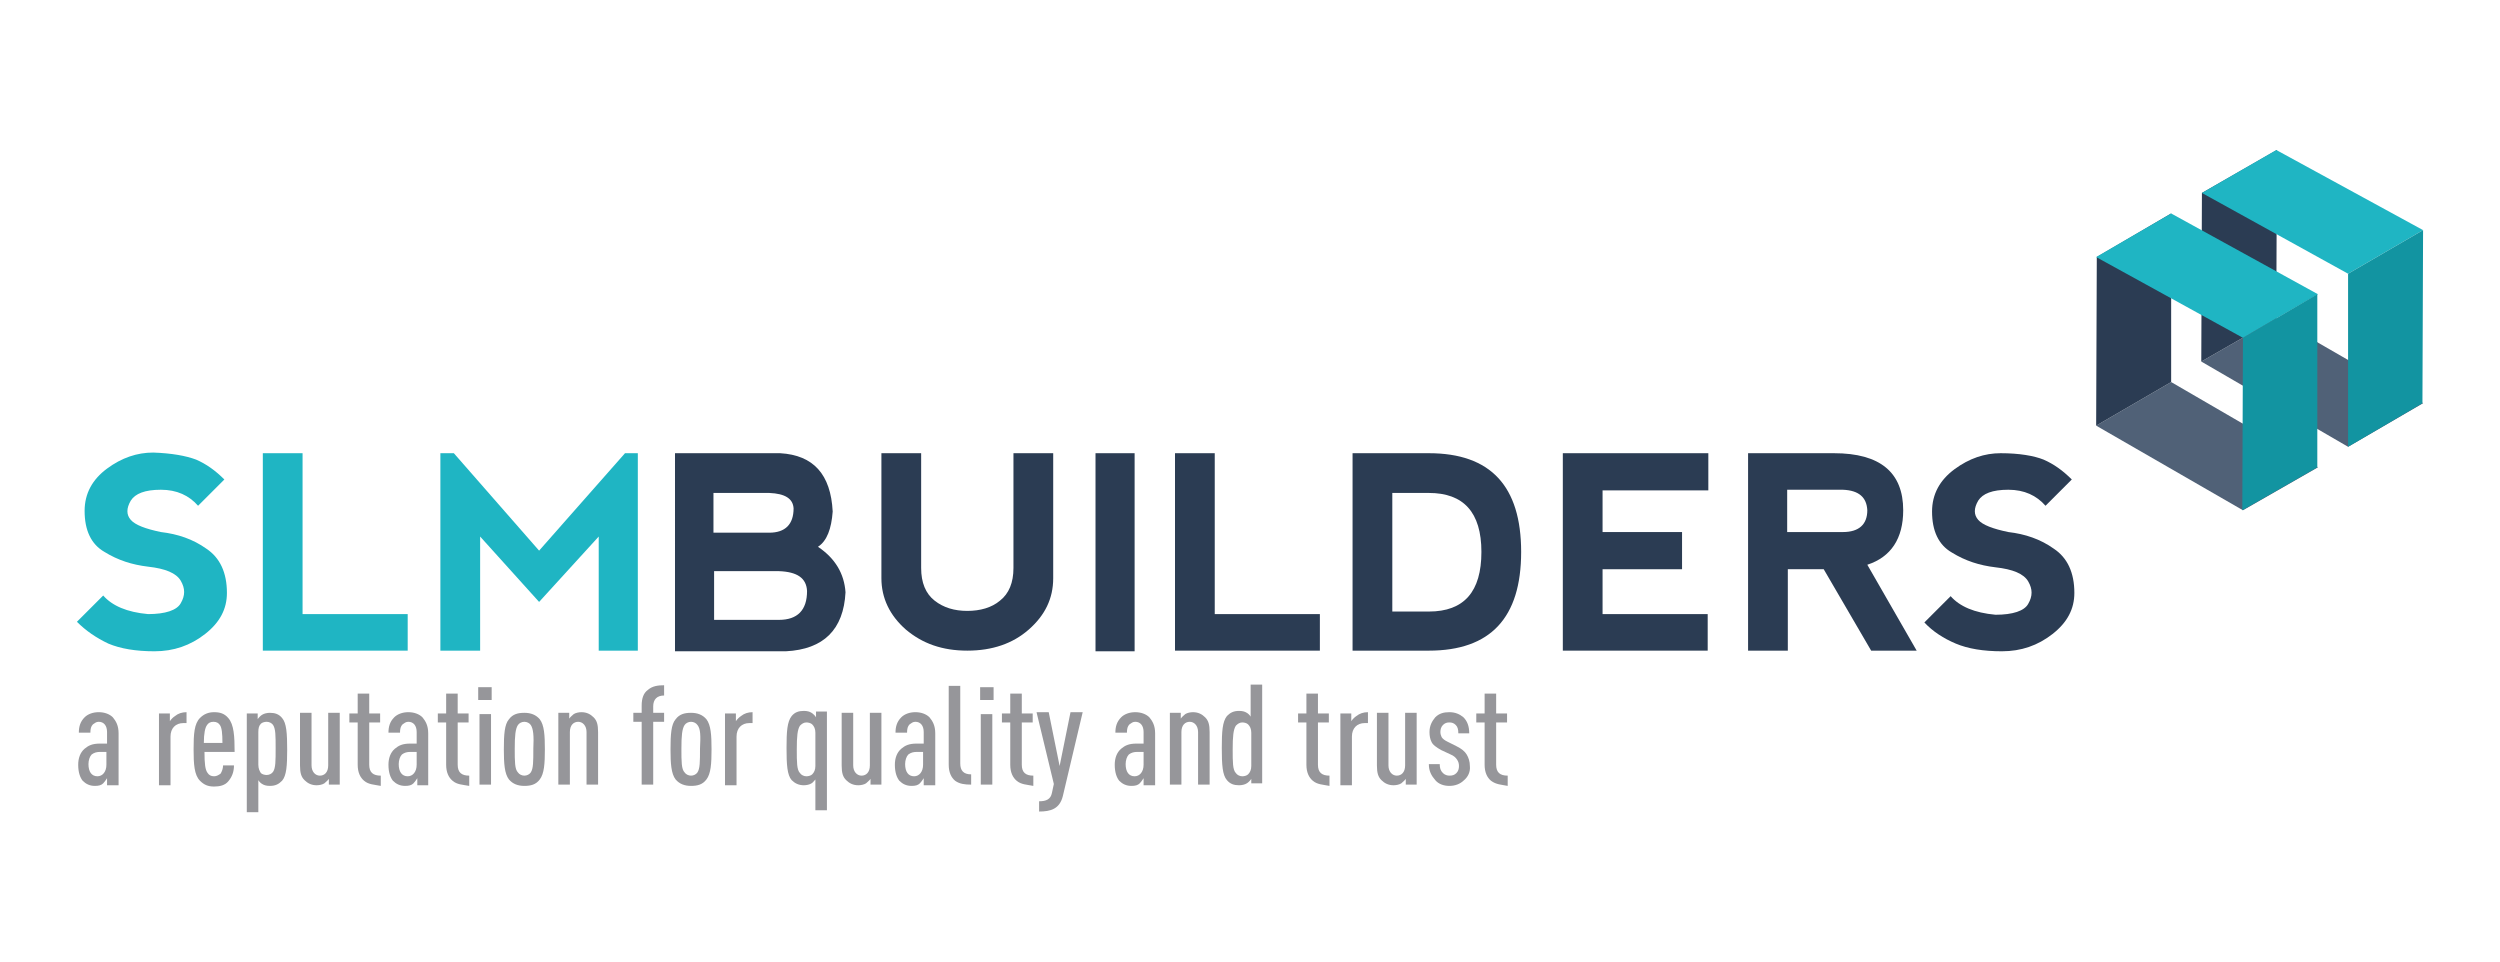 <?xml version="1.0" encoding="utf-8"?>
<!-- Generator: Adobe Illustrator 13.0.0, SVG Export Plug-In . SVG Version: 6.00 Build 14948)  -->
<!DOCTYPE svg PUBLIC "-//W3C//DTD SVG 1.1//EN" "http://www.w3.org/Graphics/SVG/1.1/DTD/svg11.dtd">
<svg version="1.1" id="sponsor-logo_slm-builders" xmlns="http://www.w3.org/2000/svg" xmlns:xlink="http://www.w3.org/1999/xlink"
	 x="0px" y="0px" width="390px" height="150px" viewBox="0 0 390 150" enable-background="new 0 0 390 150" xml:space="preserve">
<polygon fill="#506177" points="343.4,56.4 355.1,49.7 378,62.9 366.3,69.7 "/>
<polygon fill="#2B3C53" points="343.5,30.1 355.2,23.4 355.1,49.7 343.4,56.4 "/>
<polygon fill="#1FB5C3" points="343.5,30.1 355.1,23.4 378,35.9 366.3,42.7 "/>
<polygon fill="#1294A1" points="366.3,42.7 378,35.9 377.9,62.9 366.3,69.7 "/>
<polygon fill="#506177" points="327,66.4 338.7,59.6 361.6,72.9 349.9,79.6 "/>
<polygon fill="#2B3C53" points="327.1,40.1 338.7,33.3 338.7,59.6 327,66.4 "/>
<polygon fill="#1FB5C3" points="327,40.1 338.7,33.3 361.6,45.9 349.9,52.7 "/>
<polygon fill="#1294A1" points="349.9,52.7 361.5,45.9 361.5,72.9 349.8,79.6 "/>
<g>
	<path fill="#1FB5C3" d="M30.6,71.7c1.6,0.7,3,1.7,4.4,3.1l-4.1,4.1c-1.4-1.6-3.3-2.5-5.8-2.5c-2.5,0-4,0.6-4.7,1.7
		c-0.7,1.2-0.7,2.2,0,3c0.7,0.8,2.3,1.4,4.7,1.9c2.6,0.3,5,1.1,7.1,2.6c2.1,1.4,3.2,3.7,3.2,6.9c0,2.5-1.1,4.6-3.4,6.4
		c-2.3,1.8-4.9,2.7-7.9,2.7c-2.9,0-5.3-0.4-7.2-1.2C15,99.5,13.4,98.4,12,97l4.1-4.1c1.4,1.6,3.7,2.6,7,2.9c2.7,0,4.5-0.6,5.1-1.7
		c0.7-1.2,0.7-2.3,0-3.5c-0.7-1.2-2.4-1.9-5.1-2.2c-2.5-0.3-4.7-1-6.8-2.3c-2.1-1.2-3.1-3.4-3.1-6.4c0-2.7,1.2-4.9,3.5-6.6
		c2.3-1.7,4.7-2.5,7.2-2.5C26.8,70.7,29,71.1,30.6,71.7"/>
	<polygon fill="#1FB5C3" points="47.2,70.7 47.2,95.8 63.6,95.8 63.6,101.5 41,101.5 41,70.7 	"/>
	<polygon fill="#1FB5C3" points="68.7,101.5 68.7,70.7 70.8,70.7 84.1,85.9 97.5,70.7 99.5,70.7 99.5,101.5 93.4,101.5 93.4,83.7 
		84.1,93.9 74.9,83.7 74.9,101.5 	"/>
	<path fill="#2B3C53" d="M127.6,85.3c2.7,1.8,4.1,4.2,4.3,7.1c-0.3,5.8-3.4,8.9-9.3,9.2l-17.3,0V70.7h16.4c5.2,0.3,7.9,3.3,8.2,9.1
		C129.7,82.5,129,84.4,127.6,85.3 M111.4,83.1h8.6c2.5,0,3.8-1.3,3.8-3.8c-0.1-1.5-1.3-2.3-3.8-2.4h-8.7V83.1z M111.4,96.7h10.1
		c2.9,0,4.4-1.5,4.4-4.5c-0.1-2-1.5-3-4.4-3.1h-10.1V96.7z"/>
	<path fill="#2B3C53" d="M143.7,70.7v17.9c0,2.3,0.7,4,2.1,5.1c1.4,1.1,3.1,1.6,5.1,1.6s3.8-0.5,5.1-1.6c1.4-1.1,2.1-2.8,2.1-5.1
		V70.7h6.2v19.5c0,3.2-1.3,5.8-3.8,8c-2.5,2.2-5.7,3.3-9.6,3.3s-7-1.1-9.6-3.3c-2.5-2.2-3.8-4.9-3.8-8V70.7H143.7z"/>
	<rect x="170.9" y="70.7" fill="#2B3C53" width="6.1" height="30.9"/>
	<polygon fill="#2B3C53" points="189.5,70.7 189.5,95.8 205.9,95.8 205.9,101.5 183.3,101.5 183.3,70.7 	"/>
	<path fill="#2B3C53" d="M211,101.5V70.7h11.9c9.6,0,14.4,5.1,14.4,15.4c0,10.3-4.8,15.4-14.4,15.4H211z M222.9,95.4
		c5.5,0,8.2-3.1,8.2-9.3c0-6.2-2.8-9.2-8.2-9.2h-5.7v18.5H222.9z"/>
	<polygon fill="#2B3C53" points="243.8,101.5 243.8,70.7 266.5,70.7 266.5,76.5 250,76.5 250,83 262.4,83 262.4,88.8 250,88.8 
		250,95.8 266.4,95.8 266.4,101.5 	"/>
	<path fill="#2B3C53" d="M291.3,88.1l7.7,13.4h-7.1l-7.4-12.7h-5.6v12.7h-6.2V70.7h13.4c7.2,0,10.8,3,10.8,8.9
		C296.9,84,295,86.9,291.3,88.1 M278.9,83h8.6c2.5,0,3.8-1.2,3.8-3.4c-0.1-2-1.3-3.1-3.8-3.2h-8.7V83z"/>
	<path fill="#2B3C53" d="M318.8,71.7c1.6,0.7,3,1.7,4.4,3.1l-4.1,4.1c-1.4-1.6-3.3-2.5-5.8-2.5c-2.5,0-4,0.6-4.7,1.7
		c-0.7,1.2-0.7,2.2,0,3c0.7,0.8,2.3,1.4,4.7,1.9c2.6,0.3,5,1.1,7.1,2.6c2.1,1.4,3.2,3.7,3.2,6.9c0,2.5-1.1,4.6-3.4,6.4
		c-2.3,1.8-4.9,2.7-7.9,2.7c-2.9,0-5.3-0.4-7.2-1.2c-1.9-0.8-3.6-1.9-4.9-3.3l4.1-4.1c1.4,1.6,3.7,2.6,7,2.9c2.7,0,4.5-0.6,5.1-1.7
		c0.7-1.2,0.7-2.3,0-3.5c-0.7-1.2-2.4-1.9-5.1-2.2c-2.5-0.3-4.7-1-6.8-2.3c-2.1-1.2-3.1-3.4-3.1-6.4c0-2.7,1.2-4.9,3.5-6.6
		c2.3-1.7,4.7-2.5,7.2-2.5C315,70.7,317.3,71.1,318.8,71.7"/>
	<path fill="#96969A" d="M16.7,122.4v-1c-0.2,0.3-0.4,0.6-0.6,0.8c-0.3,0.3-0.7,0.4-1.3,0.4c-0.8,0-1.4-0.3-1.9-0.8
		c-0.4-0.5-0.7-1.3-0.7-2.5c0-1,0.3-1.9,1-2.5c0.6-0.5,1.2-0.8,2.4-0.8h1.1v-1.8c0-1-0.5-1.6-1.3-1.6c-0.4,0-0.6,0.2-0.9,0.4
		c-0.3,0.3-0.4,0.7-0.4,1.3h-1.8c0-0.9,0.2-1.7,0.9-2.4c0.5-0.5,1.3-0.8,2.2-0.8c0.9,0,1.7,0.3,2.2,0.8c0.5,0.6,0.9,1.3,0.9,2.5v8.1
		H16.7z M16.6,117.3h-1c-0.5,0-0.9,0.1-1.3,0.4c-0.3,0.3-0.5,0.9-0.5,1.5c0,1.2,0.5,1.9,1.4,1.9c0.8,0,1.4-0.7,1.4-1.8V117.3z"/>
	<path fill="#96969A" d="M28.6,112.8c-1.2,0-2,0.8-2,2.1v7.6h-1.8v-11.2h1.7v1.2c0.2-0.3,0.5-0.6,0.8-0.8c0.5-0.4,1.1-0.6,1.8-0.6
		v1.7H28.6z"/>
	<path fill="#96969A" d="M31.9,117.3c0,1.8,0.1,2.8,0.5,3.3c0.2,0.3,0.5,0.5,1,0.5c0.4,0,0.7-0.2,1-0.4c0.2-0.3,0.4-0.8,0.4-1.3h1.7
		c0,1-0.3,1.8-0.9,2.5c-0.5,0.6-1.3,0.8-2.2,0.8c-1,0-1.6-0.3-2.2-0.9c-0.9-0.9-1-2.6-1-4.9c0-2.4,0.1-4,1-4.9
		c0.6-0.6,1.3-0.9,2.2-0.9c0.9,0,1.6,0.2,2.2,0.9c0.9,1,1,2.9,1,5.3H31.9z M34.3,113.1c-0.2-0.3-0.5-0.5-1-0.5s-0.8,0.2-1,0.5
		c-0.3,0.4-0.5,1.3-0.5,2.8h2.9C34.7,114.4,34.6,113.5,34.3,113.1"/>
	<path fill="#96969A" d="M44,121.8c-0.5,0.5-1,0.8-1.9,0.8c-0.5,0-0.9-0.1-1.2-0.3c-0.2-0.1-0.5-0.4-0.6-0.6v5h-1.8v-15.4h1.7v0.9
		c0.1-0.2,0.5-0.6,0.7-0.7c0.3-0.2,0.8-0.3,1.2-0.3c0.8,0,1.4,0.2,1.9,0.8c0.7,0.8,0.8,2.4,0.8,5C44.8,119.4,44.7,121,44,121.8
		 M42.6,113.1c-0.2-0.3-0.6-0.5-1-0.5c-0.3,0-0.7,0.1-0.9,0.3c-0.3,0.3-0.4,0.7-0.4,1.3v5.1c0,0.6,0.2,1,0.4,1.3
		c0.2,0.2,0.6,0.3,0.9,0.3c0.4,0,0.8-0.2,1-0.5c0.4-0.6,0.4-1.7,0.4-3.7C43,114.8,43,113.7,42.6,113.1"/>
	<path fill="#96969A" d="M51.3,122.4v-0.9c-0.2,0.3-0.5,0.5-0.7,0.7c-0.3,0.2-0.8,0.3-1.2,0.3c-0.8,0-1.4-0.3-1.9-0.8
		c-0.5-0.5-0.7-1.1-0.7-2.3v-8.2h1.8v8.2c0,1,0.6,1.6,1.3,1.6s1.3-0.5,1.3-1.6v-8.2H53v11.2H51.3z"/>
	<path fill="#96969A" d="M56.8,121.8c-0.6-0.5-1-1.3-1-2.5v-6.6h-1.3v-1.4h1.3v-3.1h1.8v3.1h1.7v1.4h-1.7v6.6c0,1.2,0.6,1.7,1.8,1.7
		v1.6C58.4,122.4,57.5,122.4,56.8,121.8"/>
	<path fill="#96969A" d="M65.1,122.4v-1c-0.2,0.3-0.4,0.6-0.6,0.8c-0.3,0.3-0.7,0.4-1.3,0.4c-0.8,0-1.4-0.3-1.9-0.8
		c-0.4-0.5-0.7-1.3-0.7-2.5c0-1,0.3-1.9,1-2.5c0.6-0.5,1.2-0.8,2.4-0.8H65v-1.8c0-1-0.5-1.6-1.3-1.6c-0.4,0-0.6,0.2-0.9,0.4
		c-0.3,0.3-0.4,0.7-0.4,1.3h-1.8c0-0.9,0.2-1.7,0.9-2.4c0.5-0.5,1.3-0.8,2.2-0.8c0.9,0,1.7,0.3,2.2,0.8c0.5,0.6,0.9,1.3,0.9,2.5v8.1
		H65.1z M65,117.3h-1c-0.5,0-0.9,0.1-1.3,0.4c-0.3,0.3-0.5,0.9-0.5,1.5c0,1.2,0.5,1.9,1.4,1.9c0.8,0,1.4-0.7,1.4-1.8V117.3z"/>
	<path fill="#96969A" d="M70.6,121.8c-0.6-0.5-1-1.3-1-2.5v-6.6h-1.3v-1.4h1.3v-3.1h1.8v3.1h1.7v1.4h-1.7v6.6c0,1.2,0.6,1.7,1.8,1.7
		v1.6C72.1,122.4,71.3,122.4,70.6,121.8"/>
	<path fill="#96969A" d="M74.6,107.2h2.1v2h-2.1V107.2z M74.8,111.4h1.8v11h-1.8V111.4z"/>
	<path fill="#96969A" d="M84.2,121.6c-0.6,0.8-1.4,1-2.4,1c-1,0-1.8-0.3-2.4-1c-0.7-0.9-0.8-2.5-0.8-4.7c0-2.3,0.1-3.9,0.8-4.7
		c0.6-0.8,1.4-1,2.4-1c1,0,1.8,0.3,2.4,1c0.7,0.9,0.8,2.5,0.8,4.7C85,119.1,84.9,120.7,84.2,121.6 M82.8,113.1
		c-0.2-0.3-0.6-0.5-1-0.5c-0.4,0-0.8,0.2-1,0.5c-0.4,0.6-0.5,1.7-0.5,3.7c0,2,0,3.2,0.5,3.7c0.2,0.3,0.6,0.5,1,0.5
		c0.4,0,0.8-0.2,1-0.5c0.4-0.6,0.4-1.7,0.4-3.7C83.3,114.8,83.2,113.7,82.8,113.1"/>
	<path fill="#96969A" d="M91.5,122.4v-8.2c0-1-0.6-1.6-1.3-1.6s-1.3,0.5-1.3,1.6v8.2h-1.8v-11.2h1.7v0.9c0.2-0.3,0.5-0.5,0.7-0.7
		c0.3-0.2,0.8-0.3,1.2-0.3c0.8,0,1.4,0.3,1.9,0.8c0.5,0.5,0.7,1.1,0.7,2.3v8.2H91.5z"/>
	<path fill="#96969A" d="M101.9,112.6v9.8h-1.8v-9.8h-1.3v-1.4h1.3v-1.1c0-1.2,0.3-2,1-2.5c0.7-0.6,1.6-0.7,2.5-0.7v1.6
		c-1.1,0-1.7,0.6-1.7,1.7v1h1.7v1.4H101.9z"/>
	<path fill="#96969A" d="M110.2,121.6c-0.6,0.8-1.4,1-2.4,1c-1,0-1.8-0.3-2.4-1c-0.7-0.9-0.8-2.5-0.8-4.7c0-2.3,0.1-3.9,0.8-4.7
		c0.6-0.8,1.4-1,2.4-1c1,0,1.8,0.3,2.4,1c0.7,0.9,0.8,2.5,0.8,4.7C111,119.1,110.9,120.7,110.2,121.6 M108.8,113.1
		c-0.2-0.3-0.6-0.5-1-0.5s-0.8,0.2-1,0.5c-0.4,0.6-0.5,1.7-0.5,3.7c0,2,0,3.2,0.5,3.7c0.2,0.3,0.6,0.5,1,0.5s0.8-0.2,1-0.5
		c0.4-0.6,0.4-1.7,0.4-3.7C109.3,114.8,109.3,113.7,108.8,113.1"/>
	<path fill="#96969A" d="M116.9,112.8c-1.2,0-2,0.8-2,2.1v7.6h-1.8v-11.2h1.7v1.2c0.2-0.3,0.5-0.6,0.8-0.8c0.5-0.4,1.1-0.6,1.8-0.6
		v1.7H116.9z"/>
	<path fill="#96969A" d="M127.2,126.6v-5c-0.2,0.2-0.4,0.5-0.6,0.6c-0.3,0.2-0.8,0.3-1.2,0.3c-0.8,0-1.4-0.3-1.9-0.8
		c-0.7-0.8-0.8-2.4-0.8-5c0-2.6,0.1-4.1,0.8-5c0.5-0.6,1.1-0.8,1.9-0.8c0.5,0,0.9,0.1,1.2,0.3c0.2,0.1,0.6,0.5,0.7,0.7v-0.9h1.7
		v15.4H127.2z M127.2,114.3c0-0.6-0.2-1-0.5-1.3c-0.2-0.2-0.6-0.3-0.9-0.3c-0.4,0-0.7,0.2-1,0.5c-0.4,0.6-0.5,1.7-0.5,3.7
		c0,2,0,3.2,0.5,3.7c0.2,0.3,0.6,0.5,1,0.5c0.3,0,0.7-0.1,0.9-0.3c0.3-0.3,0.5-0.7,0.5-1.3V114.3z"/>
	<path fill="#96969A" d="M135.8,122.4v-0.9c-0.2,0.3-0.5,0.5-0.7,0.7c-0.3,0.2-0.8,0.3-1.2,0.3c-0.8,0-1.4-0.3-1.9-0.8
		c-0.5-0.5-0.7-1.1-0.7-2.3v-8.2h1.8v8.2c0,1,0.6,1.6,1.3,1.6s1.3-0.5,1.3-1.6v-8.2h1.8v11.2H135.8z"/>
	<path fill="#96969A" d="M144.1,122.4v-1c-0.2,0.3-0.4,0.6-0.6,0.8c-0.3,0.3-0.7,0.4-1.3,0.4c-0.8,0-1.4-0.3-1.9-0.8
		c-0.4-0.5-0.7-1.3-0.7-2.5c0-1,0.3-1.9,1-2.5c0.6-0.5,1.2-0.8,2.4-0.8h1.1v-1.8c0-1-0.5-1.6-1.3-1.6c-0.4,0-0.6,0.2-0.9,0.4
		c-0.3,0.3-0.4,0.7-0.4,1.3h-1.8c0-0.9,0.2-1.7,0.9-2.4c0.5-0.5,1.3-0.8,2.2-0.8c0.9,0,1.7,0.3,2.2,0.8c0.5,0.6,0.9,1.3,0.9,2.5v8.1
		H144.1z M144,117.3h-1c-0.5,0-0.9,0.1-1.3,0.4c-0.3,0.3-0.5,0.9-0.5,1.5c0,1.2,0.5,1.9,1.4,1.9c0.8,0,1.4-0.7,1.4-1.8V117.3z"/>
	<path fill="#96969A" d="M149,121.8c-0.6-0.5-1-1.3-1-2.5V107h1.8v12.1c0,1.1,0.5,1.7,1.7,1.7v1.6
		C150.5,122.4,149.7,122.3,149,121.8"/>
	<path fill="#96969A" d="M152.9,107.2h2.1v2h-2.1V107.2z M153,111.4h1.8v11H153V111.4z"/>
	<path fill="#96969A" d="M158.6,121.8c-0.6-0.5-1-1.3-1-2.5v-6.6h-1.3v-1.4h1.3v-3.1h1.8v3.1h1.7v1.4h-1.7v6.6
		c0,1.2,0.6,1.7,1.8,1.7v1.6C160.2,122.4,159.3,122.4,158.6,121.8"/>
	<path fill="#96969A" d="M165.8,124.2c-0.5,2-1.9,2.4-3.7,2.4v-1.6c1.1,0,1.8-0.3,2-1.3l0.3-1.4l-2.7-11.2h1.9l1.7,8.4l1.7-8.4h1.9
		L165.8,124.2z"/>
	<path fill="#96969A" d="M178.4,122.4v-1c-0.2,0.3-0.4,0.6-0.6,0.8c-0.3,0.3-0.7,0.4-1.3,0.4c-0.8,0-1.4-0.3-1.9-0.8
		c-0.4-0.5-0.7-1.3-0.7-2.5c0-1,0.3-1.9,1-2.5c0.6-0.5,1.2-0.8,2.4-0.8h1.1v-1.8c0-1-0.5-1.6-1.3-1.6c-0.4,0-0.6,0.2-0.9,0.4
		c-0.3,0.3-0.4,0.7-0.4,1.3H174c0-0.9,0.2-1.7,0.9-2.4c0.5-0.5,1.3-0.8,2.2-0.8c0.9,0,1.7,0.3,2.2,0.8c0.5,0.6,0.9,1.3,0.9,2.5v8.1
		H178.4z M178.4,117.3h-1c-0.5,0-0.9,0.1-1.3,0.4c-0.3,0.3-0.5,0.9-0.5,1.5c0,1.2,0.5,1.9,1.4,1.9c0.8,0,1.4-0.7,1.4-1.8V117.3z"/>
	<path fill="#96969A" d="M186.9,122.4v-8.2c0-1-0.6-1.6-1.3-1.6s-1.3,0.5-1.3,1.6v8.2h-1.8v-11.2h1.7v0.9c0.2-0.3,0.5-0.5,0.7-0.7
		c0.3-0.2,0.8-0.3,1.2-0.3c0.8,0,1.4,0.3,1.9,0.8c0.5,0.5,0.7,1.1,0.7,2.3v8.2H186.9z"/>
	<path fill="#96969A" d="M195.2,122.4v-0.9c-0.1,0.2-0.5,0.6-0.7,0.7c-0.3,0.2-0.8,0.3-1.2,0.3c-0.8,0-1.4-0.2-1.9-0.8
		c-0.7-0.8-0.8-2.4-0.8-5c0-2.6,0.1-4.1,0.8-5c0.5-0.5,1-0.8,1.9-0.8c0.5,0,0.9,0.1,1.2,0.3c0.2,0.1,0.5,0.4,0.6,0.6v-5h1.8v15.4
		H195.2z M195.2,114.3c0-0.6-0.2-1-0.5-1.3c-0.2-0.2-0.6-0.3-0.9-0.3c-0.4,0-0.7,0.2-1,0.5c-0.4,0.6-0.5,1.7-0.5,3.7
		c0,2,0,3.2,0.5,3.7c0.2,0.3,0.6,0.5,1,0.5c0.3,0,0.7-0.1,0.9-0.3c0.3-0.3,0.5-0.7,0.5-1.3V114.3z"/>
	<path fill="#96969A" d="M204.8,121.8c-0.6-0.5-1-1.3-1-2.5v-6.6h-1.3v-1.4h1.3v-3.1h1.8v3.1h1.7v1.4h-1.7v6.6
		c0,1.2,0.6,1.7,1.8,1.7v1.6C206.4,122.4,205.5,122.4,204.8,121.8"/>
	<path fill="#96969A" d="M212.9,112.8c-1.2,0-2,0.8-2,2.1v7.6h-1.8v-11.2h1.7v1.2c0.2-0.3,0.5-0.6,0.8-0.8c0.5-0.4,1.1-0.6,1.8-0.6
		v1.7H212.9z"/>
	<path fill="#96969A" d="M219.3,122.4v-0.9c-0.2,0.3-0.5,0.5-0.7,0.7c-0.3,0.2-0.8,0.3-1.2,0.3c-0.8,0-1.4-0.3-1.9-0.8
		c-0.5-0.5-0.7-1.1-0.7-2.3v-8.2h1.8v8.2c0,1,0.6,1.6,1.3,1.6s1.3-0.5,1.3-1.6v-8.2h1.8v11.2H219.3z"/>
	<path fill="#96969A" d="M228.4,121.7c-0.6,0.6-1.4,0.9-2.3,0.9c-0.9,0-1.7-0.3-2.2-0.9c-0.6-0.7-1-1.4-1-2.5h1.7
		c0,0.6,0.1,1,0.5,1.4c0.3,0.3,0.7,0.4,1,0.4c0.5,0,0.8-0.1,1.1-0.4c0.3-0.3,0.4-0.7,0.4-1.1c0-0.4-0.1-0.7-0.3-1
		c-0.2-0.3-0.5-0.6-1-0.8l-1.5-0.7c-0.7-0.4-1.3-0.8-1.5-1.3c-0.2-0.4-0.3-0.9-0.3-1.5c0-1,0.4-1.7,0.9-2.3c0.6-0.6,1.3-0.8,2.2-0.8
		c0.9,0,1.6,0.3,2.2,0.8c0.6,0.6,0.9,1.4,0.9,2.5h-1.7c0-0.6-0.1-1-0.4-1.3c-0.3-0.3-0.6-0.4-1-0.4c-0.4,0-0.7,0.1-1,0.4
		c-0.3,0.3-0.4,0.7-0.4,1.1c0,0.3,0.1,0.6,0.2,0.8c0.2,0.3,0.5,0.5,0.9,0.7l1.4,0.7c0.8,0.4,1.3,0.8,1.6,1.3
		c0.3,0.5,0.5,1.1,0.5,1.8C229.4,120.4,229,121.2,228.4,121.7"/>
	<path fill="#96969A" d="M232.6,121.8c-0.6-0.5-1-1.3-1-2.5v-6.6h-1.3v-1.4h1.3v-3.1h1.8v3.1h1.7v1.4h-1.7v6.6
		c0,1.2,0.6,1.7,1.8,1.7v1.6C234.2,122.4,233.4,122.4,232.6,121.8"/>
</g>
</svg>
